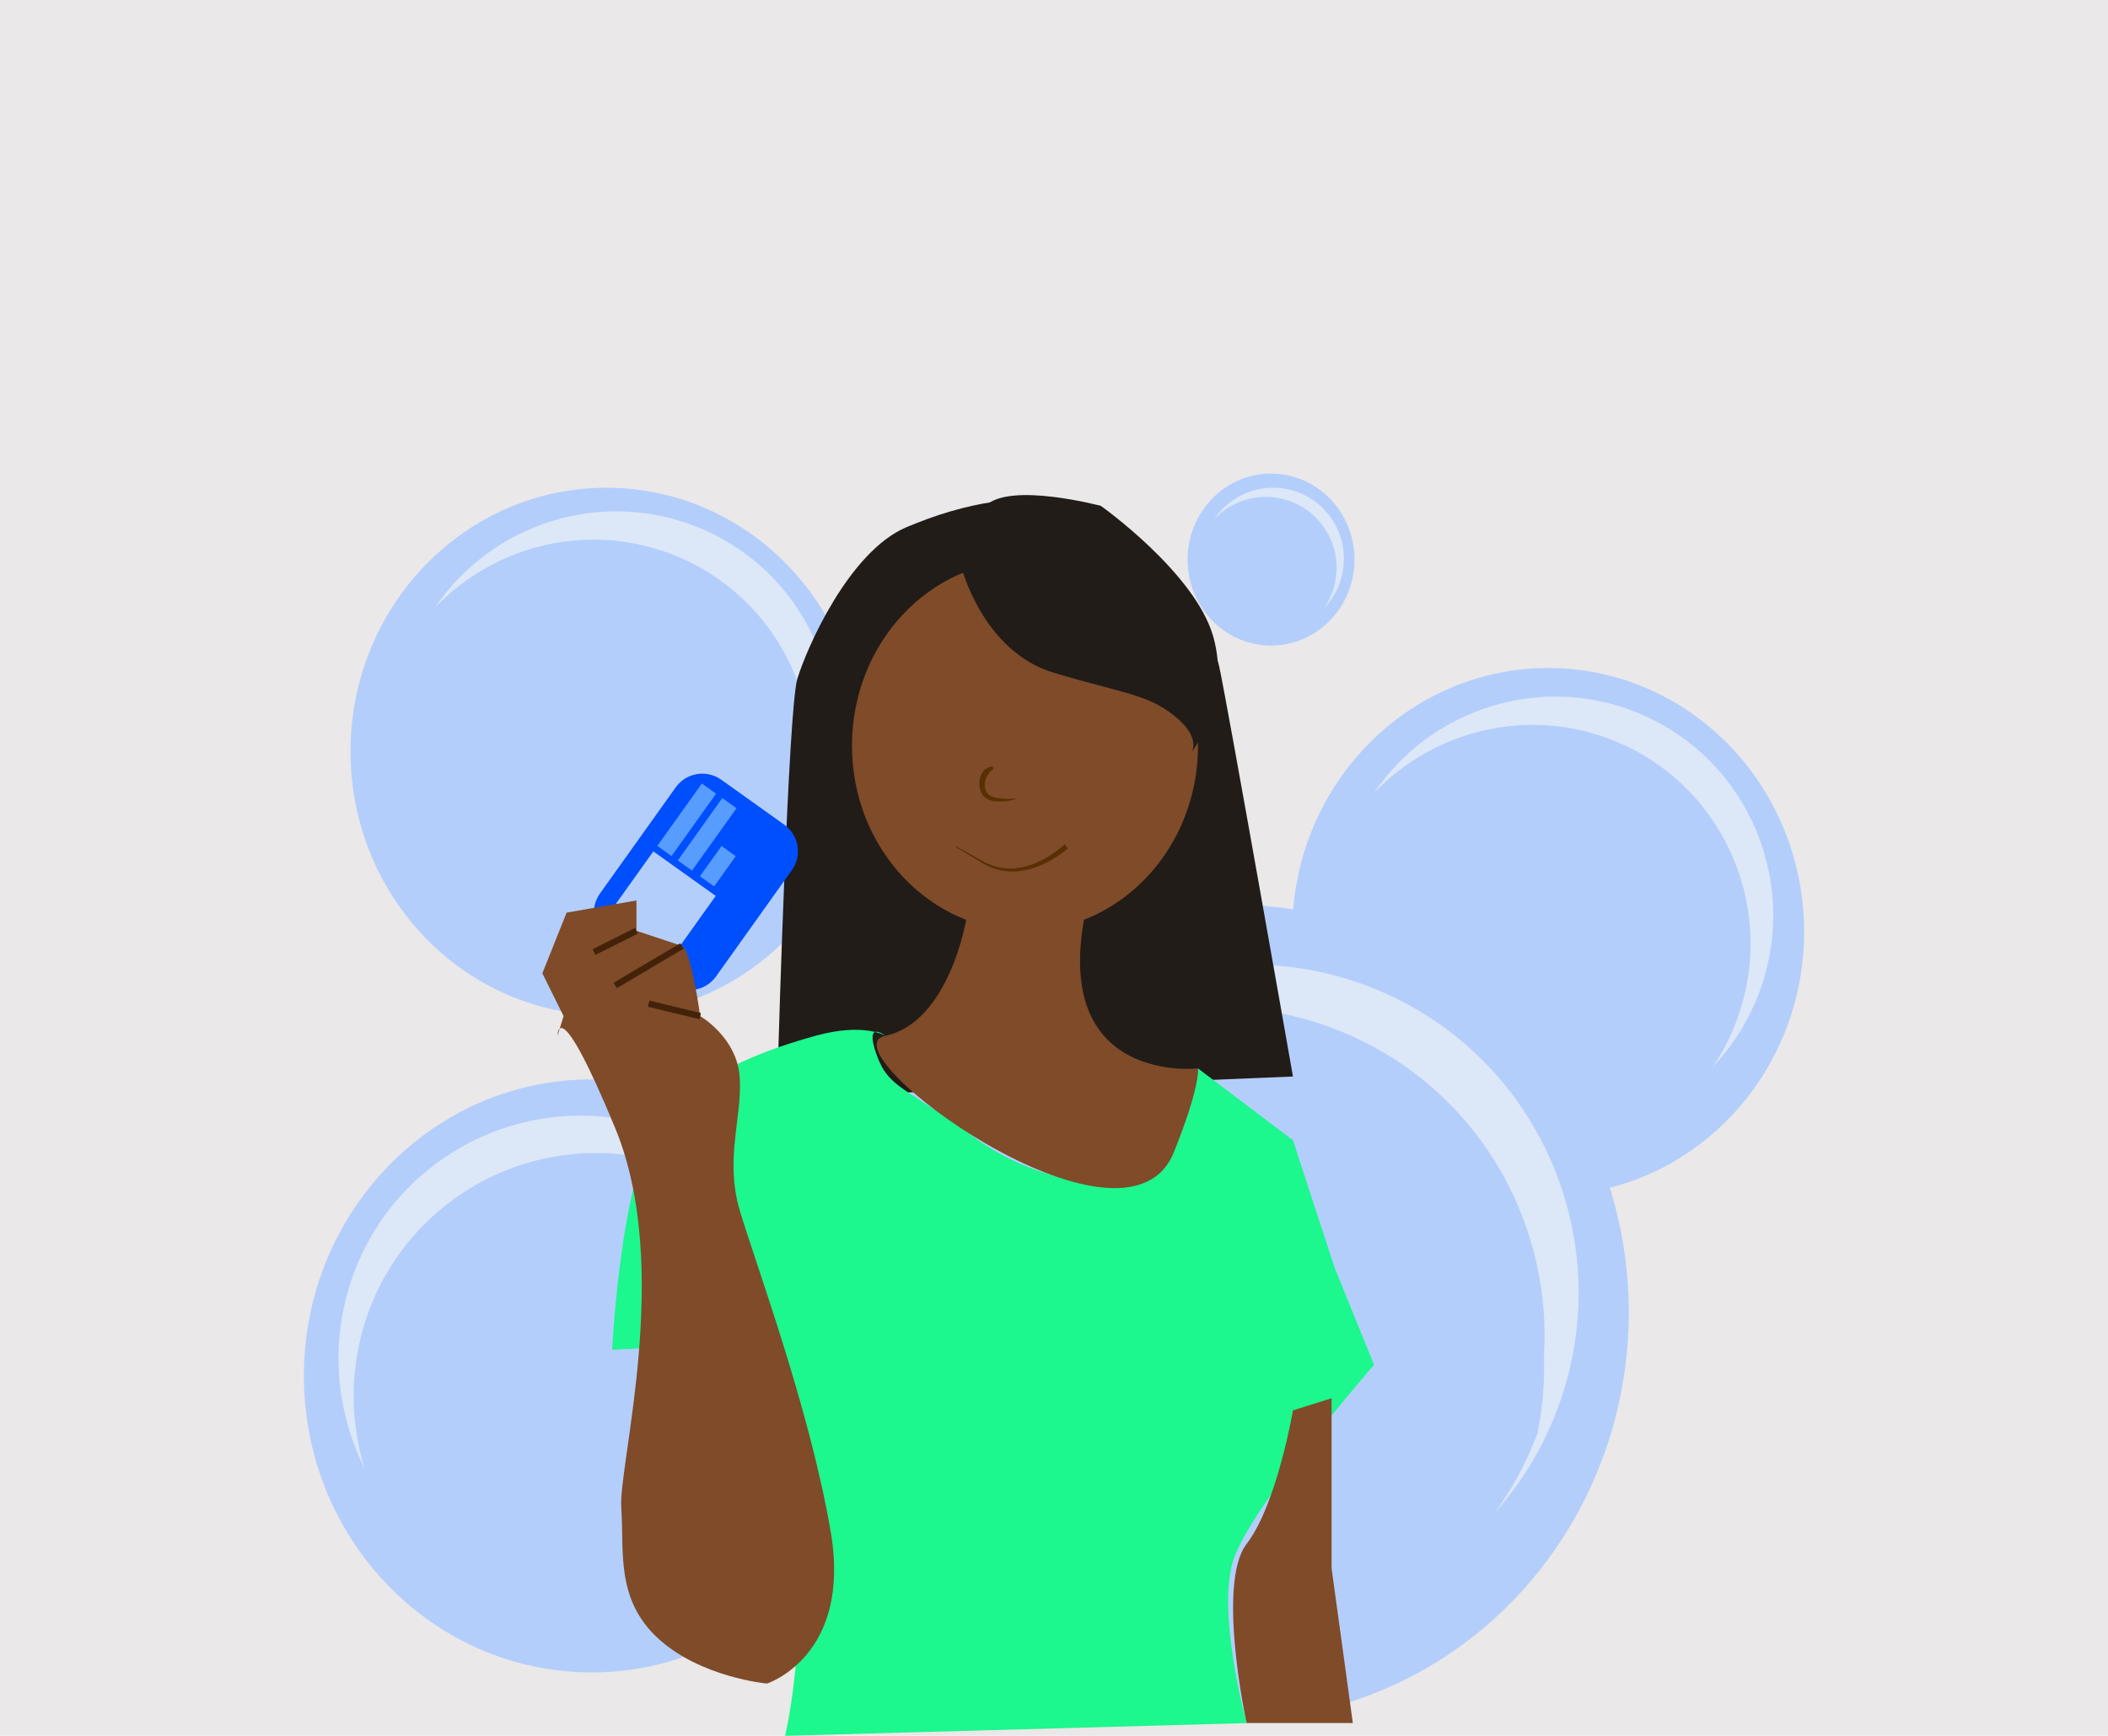 <?xml version="1.0" encoding="utf-8"?>
<!-- Generator: Adobe Illustrator 26.0.1, SVG Export Plug-In . SVG Version: 6.00 Build 0)  -->
<svg version="1.1" xmlns="http://www.w3.org/2000/svg" xmlns:xlink="http://www.w3.org/1999/xlink" x="0px" y="0px"
	 viewBox="0 0 250 205.87" style="enable-background:new 0 0 250 205.87;" xml:space="preserve">
<style type="text/css">
	.st0{fill:#DCE7F7;}
	.st1{fill:#EAE8E8;}
	.st2{fill:#B4CEFC;}
	.st3{fill:#211C18;}
	.st4{fill:#1CF78E;}
	.st5{fill:#004FFF;}
	.st6{fill:#579CFF;}
	.st7{fill:#7F4B28;}
	.st8{fill:none;stroke:#44220A;stroke-width:0.75;}
	.st9{fill:#593004;}
</style>
<g id="Calque_8">
	<path class="st0" d="M103.3,160.47c0.31-0.46,0.58-0.96,0.81-1.5c1.8-4.31-0.23-9.25-4.52-11.04c-3.3-1.38-6.99-0.48-9.33,1.98
		c2.2-3.26,6.45-4.63,10.2-3.07c4.29,1.79,6.31,6.73,4.52,11.04C104.57,158.88,104,159.74,103.3,160.47z"/>
	<rect class="st1" width="250" height="250"/>
</g>
<g id="Calque_7">
	<ellipse class="st2" cx="146.24" cy="155.66" rx="46.93" ry="48.36"/>
	<ellipse class="st2" cx="183.61" cy="110.51" rx="30.35" ry="31.28"/>
	<ellipse class="st2" cx="71.92" cy="89.13" rx="30.35" ry="31.28"/>
	<ellipse class="st2" cx="70.17" cy="163.19" rx="34.13" ry="35.17"/>
	<ellipse class="st2" cx="150.74" cy="66.37" rx="9.9" ry="10.2"/>
	<path class="st0" d="M176.42,180.36c1.44-2.13,2.7-4.44,3.73-6.91c8.3-19.93-1.05-42.76-20.86-51.01
		c-15.26-6.35-32.28-2.21-43.1,9.13c10.18-15.04,29.8-21.39,47.14-14.17c19.82,8.25,29.16,31.09,20.86,51.01
		C182.29,172.98,179.63,176.99,176.42,180.36z"/>
	<path class="st2" d="M183.13,161.99c0,2.73-0.27,5.4-0.78,7.97c-5.58,14.95-19.64,25.56-36.11,25.56
		c-21.36,0-38.68-17.85-38.68-39.86c0-2.74,0.27-5.42,0.78-8c0.01-0.01,0.01-0.02,0.01-0.03c5.6-14.92,19.65-25.5,36.1-25.5
		C165.81,122.13,183.13,139.97,183.13,161.99z"/>
	<path class="st0" d="M203.11,126.57c0.96-1.42,1.8-2.96,2.48-4.61c5.53-13.28-0.7-28.5-13.91-34c-10.17-4.23-21.52-1.47-28.73,6.09
		c6.79-10.03,19.87-14.26,31.42-9.44c13.21,5.5,19.44,20.72,13.91,34C207.02,121.65,205.25,124.32,203.11,126.57z"/>
	<path class="st0" d="M91.73,104.6c0.96-1.42,1.8-2.96,2.48-4.61c5.53-13.28-0.7-28.5-13.91-34c-10.17-4.23-21.52-1.47-28.73,6.09
		C58.36,62.05,71.44,57.82,83,62.63c13.21,5.5,19.44,20.72,13.91,34C95.64,99.67,93.87,102.35,91.73,104.6z"/>
	<path class="st0" d="M96.62,152.75c-0.86-1.7-1.9-3.35-3.13-4.91c-9.92-12.58-28.09-14.77-40.6-4.91
		c-9.63,7.59-13.09,20.12-9.65,31.23c-6.07-12.03-3.09-27.04,7.85-35.67c12.51-9.86,30.69-7.66,40.6,4.91
		C93.95,146.27,95.59,149.45,96.62,152.75z"/>
	<path class="st0" d="M157.05,72.12c0.31-0.46,0.58-0.96,0.81-1.5c1.8-4.31-0.23-9.25-4.52-11.04c-3.3-1.38-6.99-0.48-9.33,1.98
		c2.2-3.26,6.45-4.63,10.2-3.07c4.29,1.79,6.31,6.73,4.52,11.04C158.32,70.52,157.75,71.38,157.05,72.12z"/>
</g>
<g id="Calque_4">
	<path class="st3" d="M92.32,124.21c0,0,1.16-40.09,2.24-43.69c1.08-3.6,6.12-15.12,12.96-18c6.84-2.88,14.04-4.32,20.88-2.52
		c6.84,1.8,15.12,14.04,16.2,19.08c1.08,5.04,8.74,48.6,8.74,48.6l-61.02,2.52V124.21z"/>
</g>
<g id="Calque_3">
	<path class="st4" d="M162.96,161.88l-4.68-11.52l-4.94-15.12l-11.26-8.52l-1.99,6.88l-6.65,7.06c0,0-9.69,0.31-17.87-5.75
		c-8.18-6.07-10.2-5.74-11.64-9.9c-1.45-4.16,1.07-2.16,1.07-2.16s-2.52-1.6-8.28,0c-5.76,1.6-11.59,3.78-17.28,8.44
		c-5.69,4.66-6.84,28.8-6.84,28.8l14.76-0.72c0,0,6.43,14.22,7.2,25.74c0.77,11.52-1.45,20.77-1.45,20.77l54.73-1.51
		c0,0-3.56-12.96-1.6-19.26C148.2,178.8,162.96,161.88,162.96,161.88z"/>
</g>
<g id="Calque_6">
	<g>
		<path class="st5" d="M93.91,103.21l-8.99,12.6c-1.24,1.74-3.66,2.14-5.4,0.9l-7.47-5.33c-1.74-1.24-2.14-3.66-0.9-5.4l8.99-12.6
			c1.24-1.74,3.66-2.14,5.4-0.9l7.47,5.33C94.75,99.06,95.15,101.47,93.91,103.21z"/>
		
			<rect x="73.99" y="102.78" transform="matrix(0.581 -0.814 0.814 0.581 -54.45 108.892)" class="st2" width="9.09" height="9.09"/>
		
			<rect x="76.88" y="96.2" transform="matrix(0.581 -0.814 0.814 0.581 -45.019 107.018)" class="st6" width="9.09" height="2.07"/>
		
			<rect x="79.31" y="97.93" transform="matrix(0.581 -0.814 0.814 0.581 -45.411 109.716)" class="st6" width="9.09" height="2.07"/>
		
			<rect x="82.92" y="101.71" transform="matrix(0.581 -0.814 0.814 0.581 -47.957 112.335)" class="st6" width="4.41" height="2.07"/>
	</g>
</g>
<g id="Calque_2">
	<path class="st7" d="M142.08,88.44c0,9.5-5.64,17.59-13.53,20.65c-2.18,0.85-4.53,1.31-6.99,1.31c-11.33,0-20.52-9.83-20.52-21.96
		s9.19-21.96,20.52-21.96S142.08,76.31,142.08,88.44z"/>
	<path class="st7" d="M142.08,126.72c0,0-16.98,1.95-13.53-17.62c3.45-19.57-13.97,0-13.97,0s-2.02,12.15-9.58,13.75
		c-7.56,1.6,28.41,28.17,34.2,13.84C142.4,128.76,142.08,126.72,142.08,126.72z"/>
	<path class="st7" d="M157.92,165.84V186l2.52,18.36h-12.6c0,0-3.6-16.56,0-21.24c3.6-4.68,5.5-15.84,5.5-15.84L157.92,165.84z"/>
	<path class="st7" d="M90.96,199.68c0,0,10.08-3.24,7.56-18c-2.52-14.76-9-32.04-10.8-38.16c-1.8-6.12,0.36-11.16,0-15.84
		s-4.68-7.16-4.68-7.16s-1.08-7.96-2.16-8.32c-1.08-0.36-5.4-1.8-5.4-1.8v-3.6l-8.28,1.44l-2.88,7.2l2.52,5.08l-0.72,2.32
		c0,0,0-5.6,6.84,10.96c6.84,16.56,0.36,39.96,0.72,45c0.36,5.04-0.72,10.8,4.32,15.48C83.04,198.96,90.96,199.68,90.96,199.68z"/>
</g>
<g id="Calque_5">
	<path class="st3" d="M114,67.2c0,0,0-4.32,2.88-7.2c2.88-2.88,13.68,0,13.68,0s11.16,7.92,13.32,15.48
		c2.16,7.56-2.52,13.68-2.52,13.68s1.08-1.8-2.16-4.32c-3.24-2.52-5.72-2.52-14.2-5.04C116.52,77.28,114,67.2,114,67.2z"/>
	<line class="st8" x1="75.48" y1="110.4" x2="70.44" y2="112.92"/>
	<line class="st8" x1="80.88" y1="112.2" x2="72.96" y2="116.88"/>
	<line class="st8" x1="83.04" y1="120.52" x2="76.92" y2="119.04"/>
	<g>
		<path class="st9" d="M113.35,100.36l3.17,1.76c3.47,1.96,7,0.42,9.76-1.98c0,0,0.36,0.51,0.36,0.51
			c-2.94,2.37-6.71,3.82-10.23,1.66c0,0-3.11-1.88-3.11-1.88L113.35,100.36L113.35,100.36z"/>
	</g>
	<g>
		<path class="st9" d="M117.8,91.24c-0.92,0.57-1.34,2.01-0.68,2.88c0.36,0.38,1.02,0.56,1.64,0.61c0.64,0.05,1.29,0.04,1.95-0.03
			c-0.63,0.21-1.28,0.34-1.96,0.37c-0.66,0-1.42-0.02-2.02-0.55c-1.04-1-0.69-3.59,1.02-3.59C117.76,90.92,117.8,91.24,117.8,91.24
			L117.8,91.24z"/>
	</g>
</g>
</svg>
